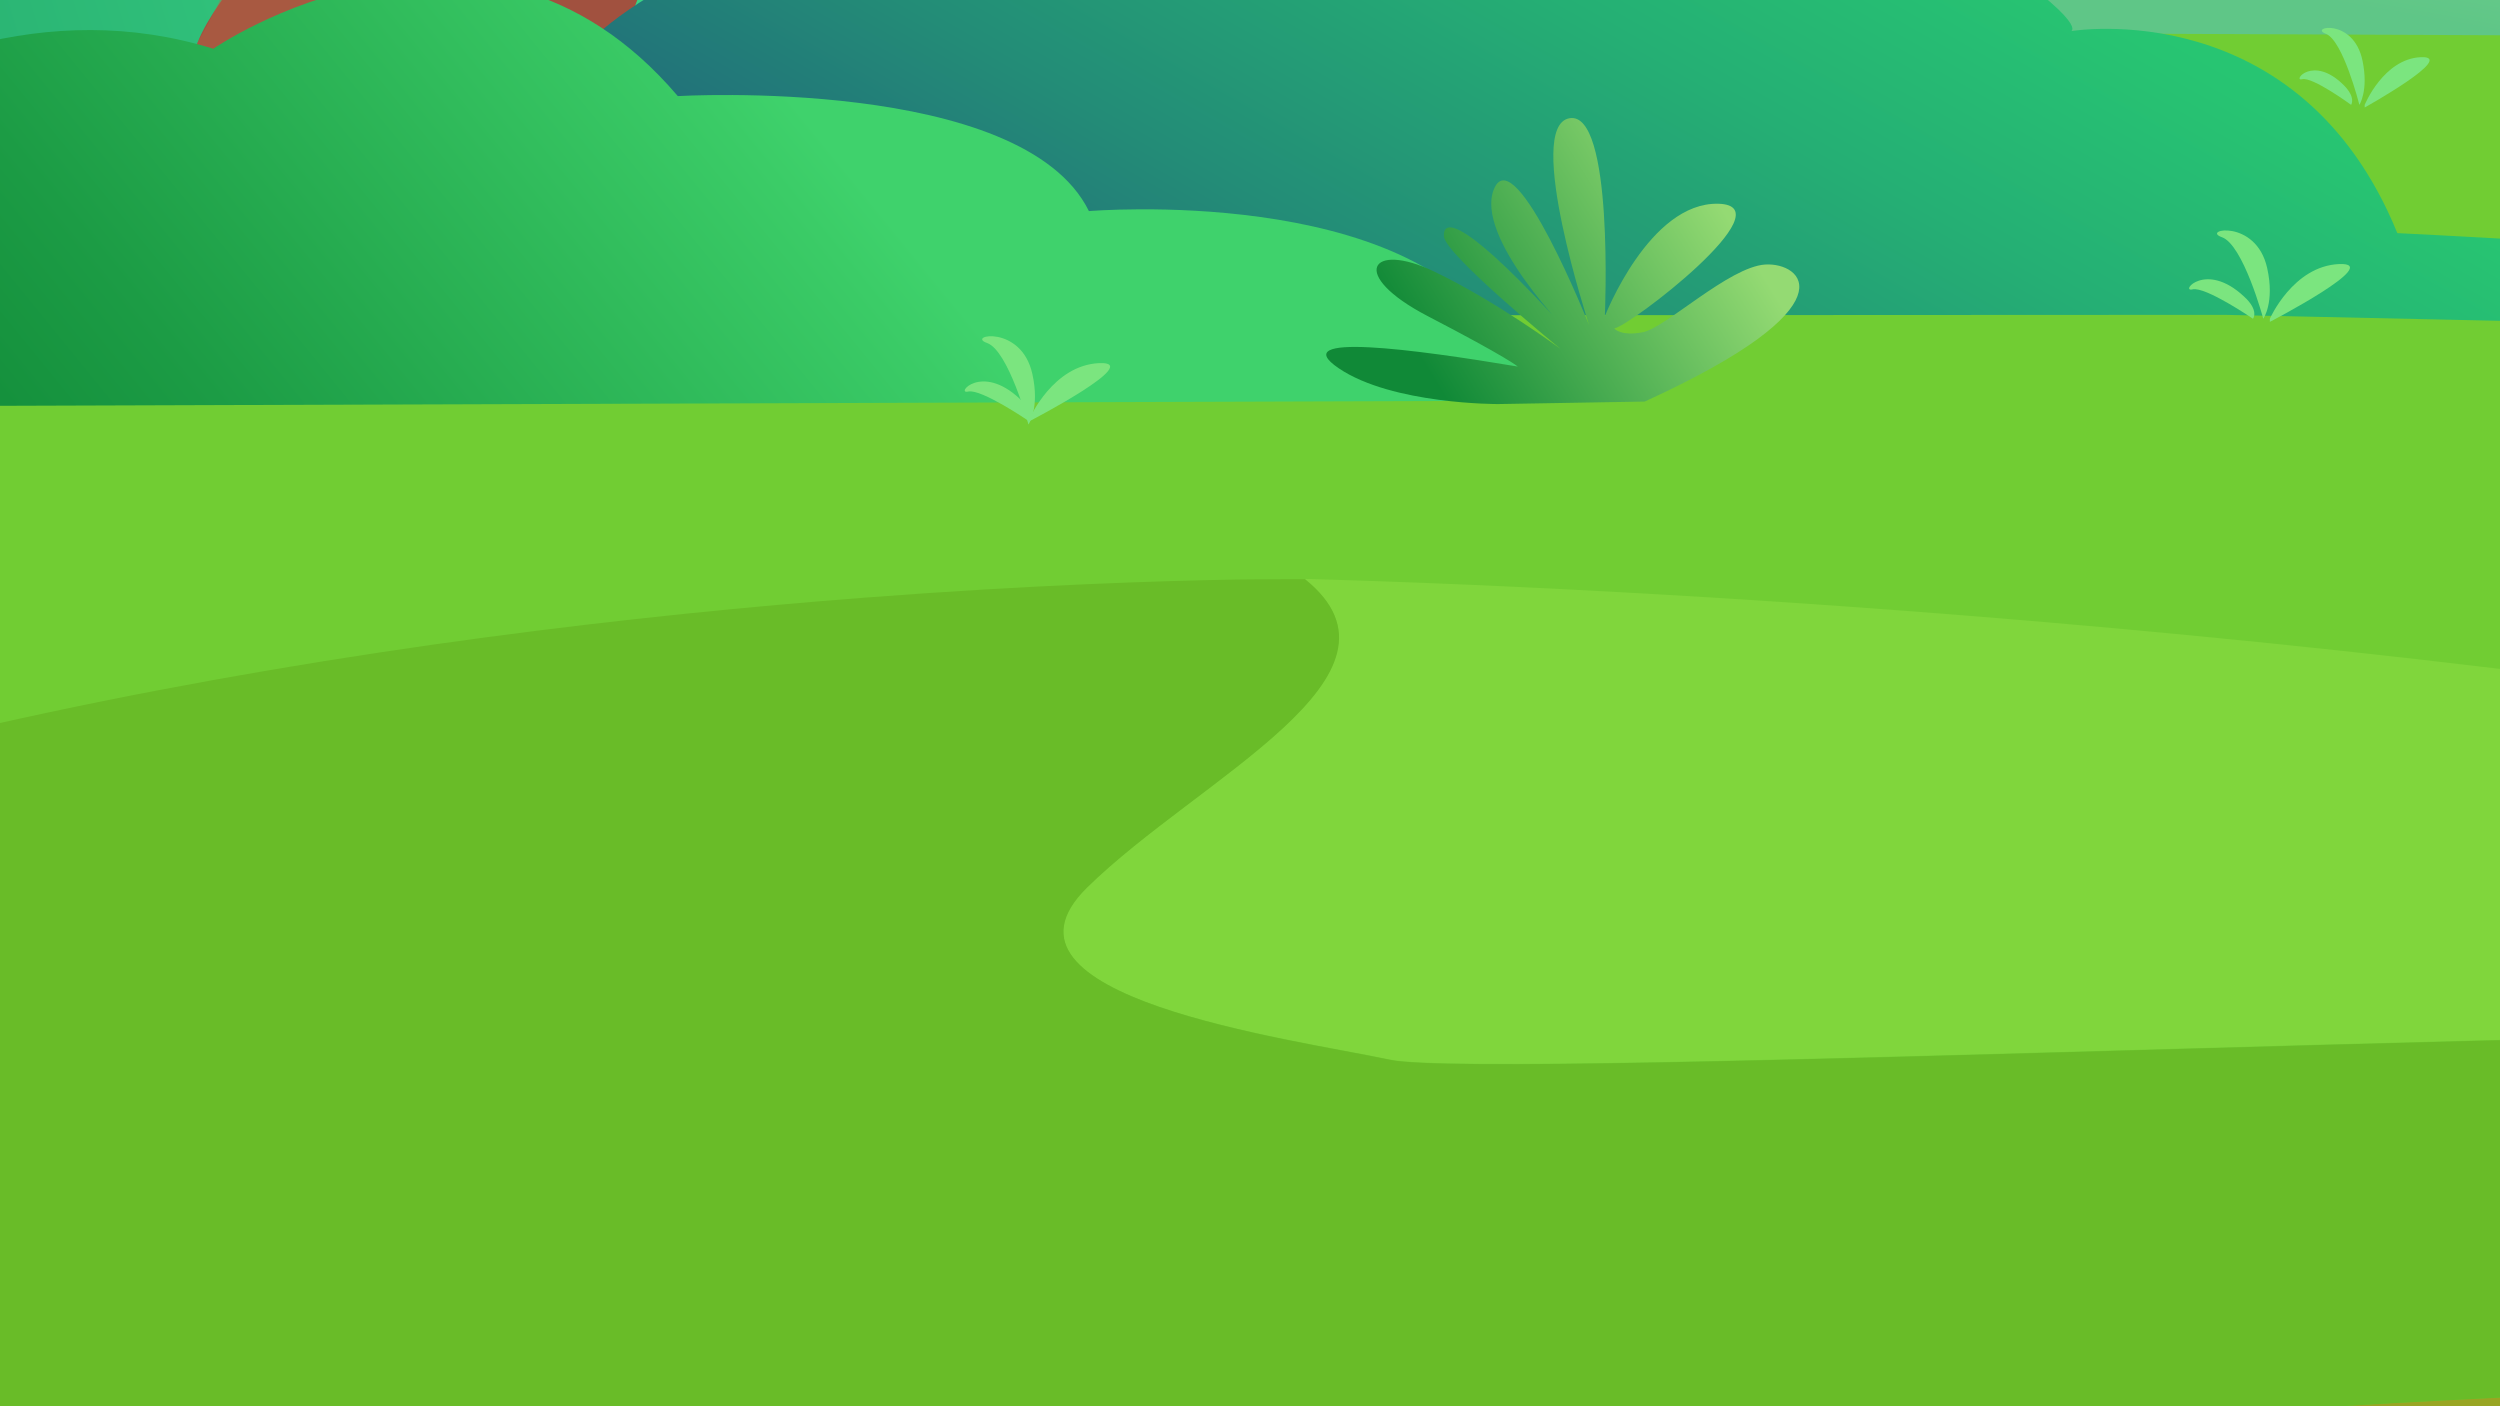 <?xml version="1.0" encoding="utf-8"?>
<!-- Generator: Adobe Illustrator 25.2.3, SVG Export Plug-In . SVG Version: 6.00 Build 0)  -->
<svg version="1.1" id="Layer_1" xmlns="http://www.w3.org/2000/svg" xmlns:xlink="http://www.w3.org/1999/xlink" x="0px" y="0px"
	 viewBox="0 0 1600 900" style="enable-background:new 0 0 1600 900;" xml:space="preserve">
<style type="text/css">
	.st0{clip-path:url(#SVGID_2_);}
	.st1{fill:#71CD33;}
	.st2{opacity:0.49;fill:#A5EB98;enable-background:new    ;}
	.st3{fill:url(#SVGID_3_);}
	.st4{fill:url(#SVGID_4_);}
	.st5{fill:url(#SVGID_5_);}
	.st6{fill:url(#SVGID_6_);}
	.st7{opacity:0.36;fill:#B46747;enable-background:new    ;}
	.st8{fill:url(#SVGID_7_);}
	.st9{fill:url(#SVGID_8_);}
	.st10{fill:url(#SVGID_9_);}
	.st11{fill:#7BE57F;}
	.st12{fill:#80D63C;}
	.st13{fill:#99A523;}
	.st14{fill:#69BC28;}
	.st15{fill:none;}
</style>
<g>
	<defs>
		<rect id="SVGID_1_" width="1600" height="900"/>
	</defs>
	<clipPath id="SVGID_2_">
		<use xlink:href="#SVGID_1_"  style="overflow:visible;"/>
	</clipPath>
	<g class="st0">
		<path class="st1" d="M-111-151.9c0,0,1590.2-6.2,2712.5,57.6c799.6,45.4,1620.1,49,1620.1,49l21.9,714.5l-43.8,557.1l-4559.5,71.3
			L-111-151.9z"/>
		<path class="st2" d="M1316.9-93.6c0,0,498.6,127.6,1618.1,123.7s1460.7,11.6,1460.7,11.6L4193.1-78.9l-1406-5.3l-267.4-6.1
			L1316.9-93.6z"/>
		
			<linearGradient id="SVGID_3_" gradientUnits="userSpaceOnUse" x1="-325.481" y1="805.523" x2="720.449" y2="1129.163" gradientTransform="matrix(1 0 0 -1 0 900)">
			<stop  offset="3.000000e-02" style="stop-color:#219F68"/>
			<stop  offset="0.84" style="stop-color:#3FE28C"/>
			<stop  offset="0.94" style="stop-color:#43EA90"/>
		</linearGradient>
		<path class="st3" d="M-343.6,1.8c0,0-121-98.3,84.2-138.2c0,0-68.4-71.8,0-132.9c0,0,50-50.5,136.8-18.6c0,0,100-106.3,239.4-39.9
			c0,0,123.7-39.9,205.2,8s52.6,145.9,52.6,145.9s119.4-46.4,169.3,56c0,0,158.1-34.7,158.2,69c0,0,120.2-30.3,210.7,71.2
			c0,0,167-68.3,130.1-7.2l-63.2,29.2L-314.7,20.4L-343.6,1.8z"/>
		
			<linearGradient id="SVGID_4_" gradientUnits="userSpaceOnUse" x1="1688.594" y1="549.716" x2="2465.064" y2="1330.946" gradientTransform="matrix(1 0 0 -1 0 900)">
			<stop  offset="3.000000e-02" style="stop-color:#2EB691"/>
			<stop  offset="0.85" style="stop-color:#42D984"/>
		</linearGradient>
		<path class="st4" d="M1422.2-67.1c0,0-14.9-180.8,152.8-251.4c72.1-30.4,102.8,12.5,102.8,12.5s50.3-56.6,113.3-50.2
			s121.7,71,121.7,71s132.2-37.5,174.1,14.6c0,0,21,19.9,8.4,47.4c0,0,180.4-51.6,199.3,77.4c0,0,107-12.9,125.9,76.8
			c0,0,145.9-74.3,213.4,50.4c0,0,141.7-3.7,178.9,48.5l-45.4,0.3L1451.7,18.4L1422.2-67.1z"/>
		
			<linearGradient id="SVGID_5_" gradientUnits="userSpaceOnUse" x1="1205.707" y1="599.129" x2="1315.717" y2="1215.239" gradientTransform="matrix(1 0 0 -1 0 900)">
			<stop  offset="0.55" style="stop-color:#5FC687"/>
			<stop  offset="0.62" style="stop-color:#67CA89"/>
			<stop  offset="0.73" style="stop-color:#7DD68D"/>
			<stop  offset="0.85" style="stop-color:#9EE793"/>
		</linearGradient>
		<path class="st5" d="M701,12.6c0,0-26.3-71.6,62.4-102c0,0-50.7-53,0-98.1c0,0,37.1-37.3,101.5-13.7c0,0,59.6-86.6,177.6-29.4
			c0,0,91.7-29.4,152.2,5.9s50.4,93.6,50.4,93.6s80.2-41,131.1,22.2c0,0,94.4-20.3,105.4,51c0,0,108.4-45.2,150.3,43.2
			c0,0,139.4-22,188.9,37.7h-118.2L757.8,19L701,12.6z"/>
		
			<linearGradient id="SVGID_6_" gradientUnits="userSpaceOnUse" x1="4289.825" y1="782.19" x2="4268.135" y2="1893.35" gradientTransform="matrix(-1 0 0 -1 4697.89 900)">
			<stop  offset="0" style="stop-color:#A3513F"/>
			<stop  offset="0.14" style="stop-color:#A0513F"/>
			<stop  offset="0.26" style="stop-color:#95503F"/>
			<stop  offset="0.38" style="stop-color:#835040"/>
			<stop  offset="0.48" style="stop-color:#6B4F41"/>
			<stop  offset="0.59" style="stop-color:#4B4D42"/>
			<stop  offset="0.67" style="stop-color:#2D4C43"/>
		</linearGradient>
		<path class="st6" d="M109,61c-0.7-1.8,4.7-4.7,9.2-11.5c4.2-6.4,5.3-12.4,6.1-15.6c4-16.4,19.5-36.2,24.6-43.5
			c16.3-23.2,23.9-58.1,36.6-115.9c7.2-32.8,12.5-66,16-99.4c0.9-57.7-6.6-101.2-22.2-126.3c-26.1-42.1-44.3-85.6-44.3-85.6
			s-91.3,4.4-99.1,0S6-461.9,9.9-515.4l-1.3-12.9l23.5,6.9c0,0,7.2,48,37.3,51.7c35.9,5.2,76.8-17.9,70.8-51.7h26.1
			c0,0-8,98.5,31.4,119.4c29.4,8.2,46.8-4.8,45.4-62.5l-1.3-57.7l46.8,0.1c0,0-2.7,61.3,0,65s23.4,41.6,45.4-36.4
			c18.7-55,8-28.5,8-28.5l25.4,0.6c0,0-11.3,60.7-48.7,98.6c-24.7,36.4-25.4,97.4-6.7,119c20,21.6,54.1,33.5,80.2-94.4
			c17.4-84.8,22-123.1,22-123.1l36.1-0.4c0,0-14.7,101.2-12,119c3.3,20.1,4.7,81.8,83.5,55.8c40.9-6.3,122.9-29.1,157-97.4
			c12.7-58,10-80.3,10-80.3l29.4-0.8c0,0-0.7,33.5-6.7,42.4c18.3,1.4,36.6-2.9,52.5-12.1c30.3-17.6,42.5-47.3,45.8-56.1l23.6-1
			c-5.4,15.8-13.5,30.6-23.8,43.7c-23.2,29.3-55.6,45.4-79.3,49.3c-4.7,0.8-23.4,3.4-23.3,4.2c0,0.2,1.3,0.2,1.3,0.2
			s-6,87.7-100.2,127.9C523.7-292,487-274.1,465.6-260s-36.1,29-32.7,77.3c3.3,38.6,1.3,77.5-6,115.6c-8.4,43.8-24,85.9-46.1,124.5
			c-72.3,2.5-118.8,2.8-148.6,2.5c-59.7-0.6-93.8-3.9-111.6,0.7C120.4,60.7,109.9,63.4,109,61z"/>
		<path class="st7" d="M202.9-237.5c22.7,14.4,42,33.4,56.7,55.8C323.6-84.4,280,43.7,275.1,57.6L106.3,61
			c11.9-18.4,22.7-37.4,32.5-57C183.1-85.3,198.2-172.5,202.9-237.5z"/>
		
			<linearGradient id="SVGID_7_" gradientUnits="userSpaceOnUse" x1="1036.353" y1="386.683" x2="1505.613" y2="1211.863" gradientTransform="matrix(1 0 0 -1 0 900)">
			<stop  offset="0" style="stop-color:#21607B"/>
			<stop  offset="0.23" style="stop-color:#238C77"/>
			<stop  offset="0.45" style="stop-color:#25AF74"/>
			<stop  offset="0.62" style="stop-color:#27C472"/>
			<stop  offset="0.74" style="stop-color:#27CC71"/>
		</linearGradient>
		<path class="st8" d="M392.6,180.1c0,0-123.6-92.9,22.8-182.3C525.6-69.5,657.1-54,657.1-54s50.2-74.7,178-74.7
			c126,0,184.6,72.8,184.6,72.8s139-46.3,225.9,9.7c94.1,60.7,80,66.1,80,66.1s146-24.6,208.7,129.3c0,0,587,28,613,68l-723.5-15.7
			L392.6,202V180.1z"/>
		
			<linearGradient id="SVGID_8_" gradientUnits="userSpaceOnUse" x1="-44.688" y1="338.716" x2="743.828" y2="980.504" gradientTransform="matrix(1 0 0 -1 0 900)">
			<stop  offset="0.15" style="stop-color:#108937"/>
			<stop  offset="0.33" style="stop-color:#1C9C45"/>
			<stop  offset="0.69" style="stop-color:#3BCC67"/>
			<stop  offset="0.73" style="stop-color:#3FD26C"/>
		</linearGradient>
		<path class="st9" d="M-268.4,193.7c0,0,192.4-228.5,404.9-162.5c0,0,171.1-118,297.3,30.3c0,0,220.4-13,263.1,73.6
			c0,0,205.1-17.3,263.7,82.3l57.3,38.9l-1307.3,4.4L-268.4,193.7z"/>
		
			<linearGradient id="SVGID_9_" gradientUnits="userSpaceOnUse" x1="601.624" y1="325.481" x2="821.053" y2="504.078" gradientTransform="matrix(0.991 0.132 0.132 -0.991 232.089 508.014)">
			<stop  offset="0.18" style="stop-color:#108937"/>
			<stop  offset="0.49" style="stop-color:#47AB50"/>
			<stop  offset="0.94" style="stop-color:#94DA73"/>
		</linearGradient>
		<path class="st10" d="M958.8,258.6c0,0-67.8,0.3-102-22.9s48.3-12.2,114.6-1.1c0,0-6.1-5.5-57.5-32.2s-36.7-48.1,3.8-28.7
			s80.9,49.5,80.9,49.5s-73.7-60.2-74.5-71.9s13.3-12.2,81.5,63.4c0,0-62.8-63.2-49.3-94.1S1017,208,1017,208
			s-41.5-126.8-12.7-132.3s22.8,126.7,22.8,126.7s28.5-73.2,72.7-72s-57.2,78.7-66.7,79.8c0,0,4,5.2,18.4,2.4s55.1-41.8,78.2-43.3
			c23.6-1.5,57.2,26.3-77.1,87.7L958.8,258.6z"/>
		<path class="st11" d="M658.3,269.4c0,0-30.4-20.8-38.7-18.8s8.3-18.4,32.9,4.5C662.4,264.2,658.3,269.4,658.3,269.4z"/>
		<path class="st11" d="M658.2,271.7c0,0-12.8-47.4-26.5-52.2s21.9-12.2,29,19.8C665.6,261.3,658.2,271.7,658.2,271.7z"/>
		<path class="st11" d="M659.2,267.4c0,0,14.8-33.7,44.3-35s-44.3,37-44.3,37"/>
		<path class="st11" d="M1441.9,204c0,0-30.4-20.8-38.7-18.8s8.3-18.4,32.9,4.5C1446.1,198.8,1441.9,204,1441.9,204z"/>
		<path class="st11" d="M1448.5,204c0,0-12.8-47.4-26.5-52.2s21.9-12.2,29,19.8C1455.9,193.6,1448.5,204,1448.5,204z"/>
		<path class="st11" d="M1452.7,204c0,0,14.8-33.7,44.3-35s-44.3,37-44.3,37"/>
		<path class="st11" d="M1504.7,67.1c0,0-24.7-18.1-31.3-16.4s6.8-16,26.7,3.9C1508,62.6,1504.7,67.1,1504.7,67.1z"/>
		<path class="st11" d="M1510,67.1c0,0-10.4-41.3-21.5-45.5s17.7-10.6,23.5,17.2C1516,58,1510,67.1,1510,67.1z"/>
		<path class="st11" d="M1513.4,67.1c0,0,12-29.4,35.9-30.5s-35.9,32.2-35.9,32.2"/>
		<path class="st12" d="M695.6,567.8c-71.7,70.3,130.1,96.8,193.9,110.3s912.9-27,1128.7-15.8s716.4,33.8,874,65.3
			s180.7,65.3,186.8,85.3s-114.8,85.8-241.9,108.3s234.2,58.5,415.3,72s760.1,9.4,937.8-16c59.3-8.5,94.9-8.2,116-4.1l11.1-279.4
			c0,0-514.3,6.8-701.1,0s-757.7-22.5-1429.7-168.9C1608.2,399.1,994.7,374.8,835,370.5C911.6,432.1,767.3,497.5,695.6,567.8z"/>
		<path class="st13" d="M4354.5,1173.6c-60,0.9-500.2,7.7-1251.1,21.5c-809.8,14.8-965.9-67.4-1053.7-78.1
			c-64.5-7.9,13.1-75.3,104.9-113.6c33.2-13.9,68.3-24,99.3-26c1.7-0.1,3.3-0.2,4.9-0.3c110.9-7.8,90-22,86-22s-122.5-4.5-36.7-15.3
			s39.8-32.8,18.4-26.8s-122.5,1.5-41.8-15c1.1-0.2,2.1-0.4,3.1-0.7c57.5-12.6-67-10.6-118.4-9.3c-12.7,0.3-20.9,0.6-20.9,0.6
			c-764.6-27-1669,120.5-1693.5,123.9s-140.8,26.6-100,0s30.6-27.5,5.1-14s-87.8,9-65.3-7.5s-11.2-28.5-16.3-13.7
			s-174.5,52.8-105.1,25.7s62.5-59.3,62.5-59.3c-150.7-3.1-300.9-19.4-448.8-48.7C-400.9,857.9-513.7,813-513.7,813
			c-53.7-17.1-69.8-45.2-69.3-73.3c-127.7,181.7,0,384.9,0,384.9s268.6-9.6,472.1-18.6c113-5,205.9-9.7,221.7-12.5
			c39.2-6.9-20.8,15.2-25.7,25c-0.7,1.3-0.4,2.4,1.2,3.2c4.2,2.1,12.5,1.7,22.6,0.1c23-3.6,55.8-13.4,73.8-15.3
			c26-2.8-29.1,11.3-6.1,16.6s87.2-15.5,87.2-15.5s454.6-55.8,664.3-78.3s759.2-87.8,851.1-85.6s379.6-24.8,477.6,0
			c21.1,5.3,13.4,12.7-11,22.1c-77.9,30-326.1,81.3-350.9,157.3c-3.5,10.6-2.6,21.7,3.7,33.3c65.8,120.6,893.9,100.8,1092.9,102.8
			c189.9,1.9,1265.1-32.8,1362.9-36l7.1-0.2v-49.5L4354.5,1173.6z"/>
		<path class="st14" d="M4332.6,1005c2.1-3.4,3.1-7.4,2.8-11.4c-0.7-6.6-5.8-14.5-24-19.1c-1.6-0.4-3.3-0.8-5.1-1.1
			c-21.1-4.1-56.6-4.4-116,4.1c-177.7,25.3-756.7,29.5-937.8,16s-542.4-49.5-415.3-72s248-88.3,241.9-108.3s-29.1-53.8-186.7-85.3
			s-658.2-54-874-65.3s-1065,29.2-1128.7,15.7s-265.5-40-193.9-110.3s216-135.7,139.4-197.3l0,0c0,0-11.9-0.1-33.6,0.1l-10,0.1
			c-47.6,0.8-131.6,3.4-238.2,11.6C264.7,404.6-189.6,468-538.2,648.9c0,0-43.9,45.5-44.8,90.8c-0.5,28.2,15.6,56.3,69.3,73.3
			c0,0,112.8,44.9,300.5,82.2c147.9,29.3,298.1,45.6,448.8,48.7c0,0,6.9,32.3-62.5,59.3c-69.4,27,100-10.9,105.1-25.7
			s38.8-2.8,16.3,13.7s39.8,21,65.3,7.5s35.7-12.6-5.1,14s75.5,3.5,100,0s928.9-150.9,1693.5-123.9c0,0,8.3-0.3,20.9-0.6
			c51.4-1.3,175.9-3.3,118.4,9.3c-1,0.2-2,0.4-3.1,0.7c-80.6,16.5,20.4,21,41.8,15s67.4,16-18.4,26.8s32.7,15.3,36.7,15.3
			s24.9,14.2-86,22c-1.6,0.1-3.2,0.2-4.9,0.3c-30.9,2.1-66,12.1-99.3,26c-91.8,38.4-169.3,105.8-104.9,113.6
			c87.8,10.7,243.9,92.9,1053.7,78.1c750.9-13.8,1191.1-20.6,1251.1-21.5l7.1-0.1l-7.1-41.4L4332.6,1005z"/>
		<rect x="-32.5" y="-1110.3" class="st15" width="4175.9" height="2348.9"/>
		<rect x="-32.5" y="-1110.3" class="st15" width="4175.9" height="2348.9"/>
	</g>
</g>
</svg>
